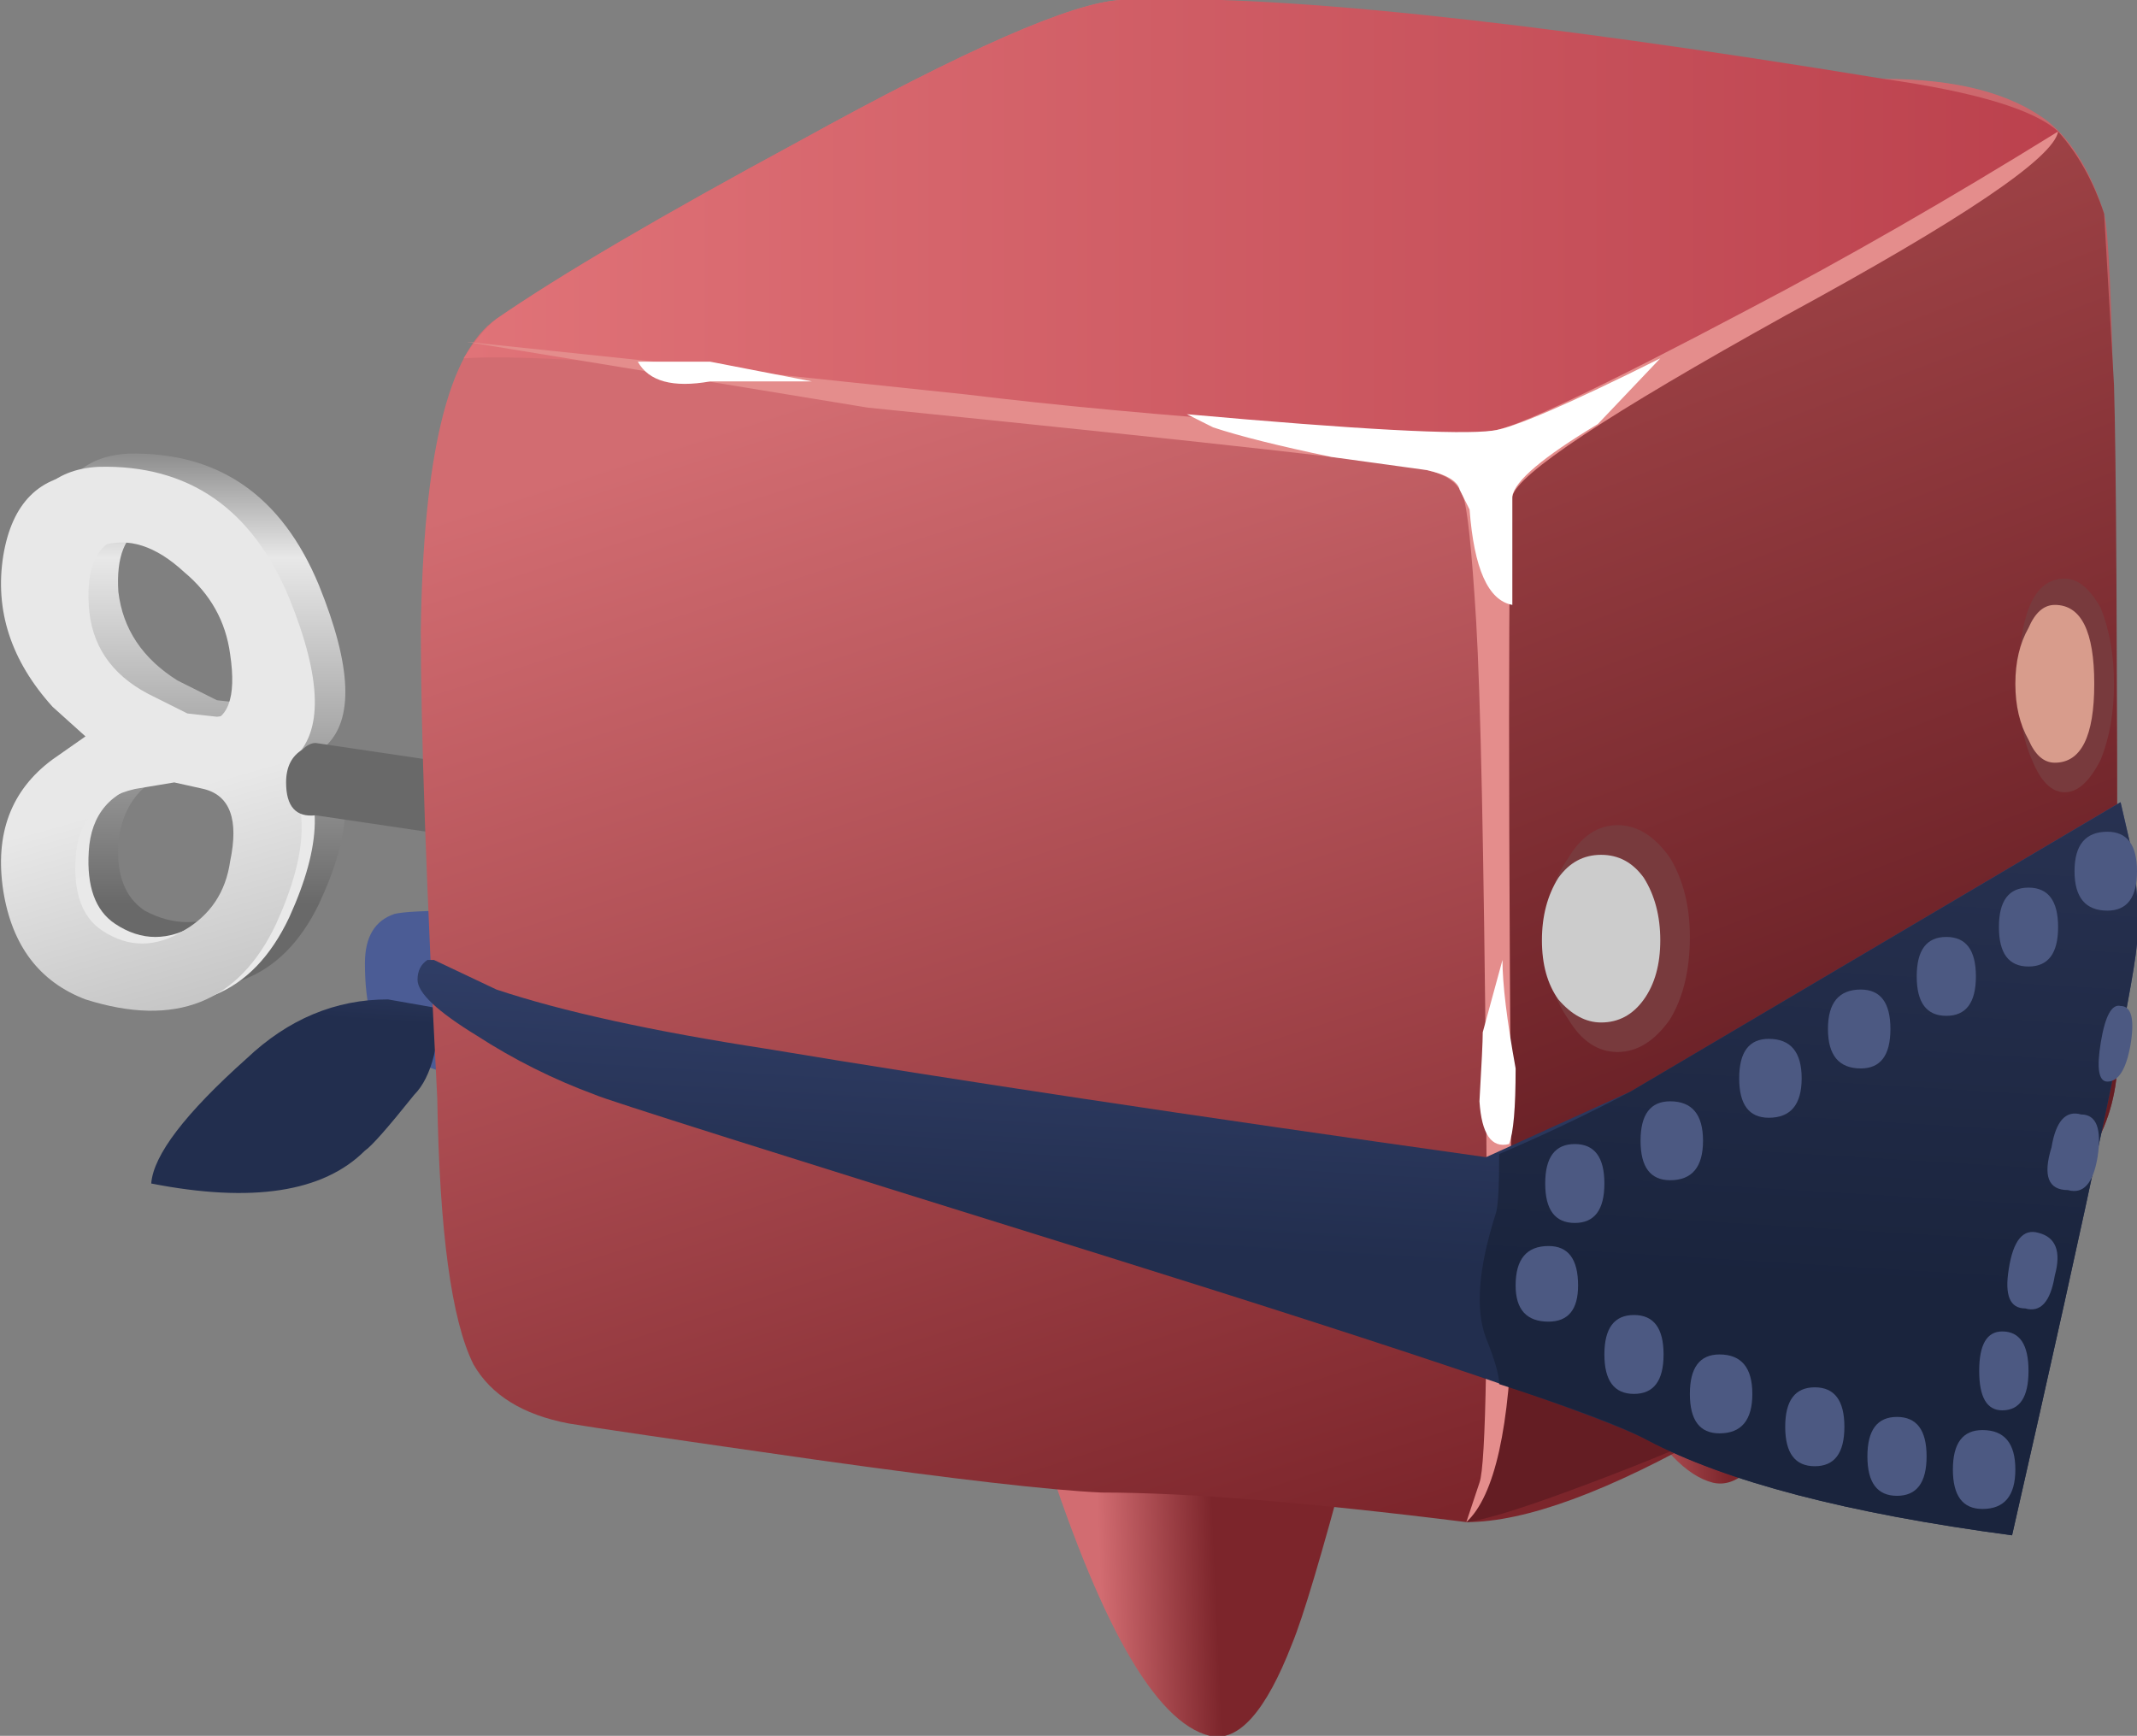 <?xml version="1.0" encoding="iso-8859-1"?>
<!-- Generator: Adobe Illustrator 15.1.0, SVG Export Plug-In . SVG Version: 6.00 Build 0)  -->
<!DOCTYPE svg PUBLIC "-//W3C//DTD SVG 1.1//EN" "http://www.w3.org/Graphics/SVG/1.1/DTD/svg11.dtd">
<svg version="1.1" id="flash0.ai" xmlns="http://www.w3.org/2000/svg" xmlns:xlink="http://www.w3.org/1999/xlink" x="0px" y="0px"
	 width="32.5px" height="26.4px" viewBox="0 0 32.5 26.4" style="enable-background:new 0 0 32.5 26.4;" xml:space="preserve">
<rect x="0" y="0" width="32.5" height="26.4" fill="#808080" stroke="none"/>
<symbol  id="cubimal_1_" viewBox="-3.7 -27.463 30.213 26.428">
	<g id="Layer_1_5_">
		<g>
			<g>
				
					<linearGradient id="SVGID_1_" gradientUnits="userSpaceOnUse" x1="367.399" y1="316.967" x2="369.151" y2="316.967" gradientTransform="matrix(0.999 0.043 -0.043 0.999 -342.665 -357.579)">
					<stop  offset="0" style="stop-color:#D26C71"/>
					<stop  offset="1" style="stop-color:#7C252B"/>
				</linearGradient>
				<path style="fill-rule:evenodd;clip-rule:evenodd;fill:url(#SVGID_1_);" d="M9.8-22.851l4.7-0.35c-0.4-1.5-0.684-2.45-0.85-2.85
					c-0.4-1.034-0.817-1.5-1.25-1.4C11.566-27.25,10.7-25.717,9.8-22.851z"/>
				
					<linearGradient id="SVGID_2_" gradientUnits="userSpaceOnUse" x1="375.256" y1="320.46" x2="377.008" y2="320.46" gradientTransform="matrix(0.999 0.043 -0.043 0.999 -342.665 -357.579)">
					<stop  offset="0" style="stop-color:#D26C71"/>
					<stop  offset="1" style="stop-color:#7C252B"/>
				</linearGradient>
				<path style="fill-rule:evenodd;clip-rule:evenodd;fill:url(#SVGID_2_);" d="M17.5-19.05l4.65-0.3c-0.7-3-1.4-4.417-2.1-4.25
					C19.25-23.4,18.4-21.884,17.5-19.05z"/>
			</g>
			<g>
				
					<linearGradient id="SVGID_3_" gradientUnits="userSpaceOnUse" x1="529.53" y1="-16837.566" x2="532.385" y2="-16837.566" gradientTransform="matrix(-0.061 -0.998 0.998 -0.061 16839.719 -518.584)">
					<stop  offset="0" style="stop-color:#4B5C95"/>
					<stop  offset="0.859" style="stop-color:#222E4E"/>
				</linearGradient>
				<path style="fill-rule:evenodd;clip-rule:evenodd;fill:url(#SVGID_3_);" d="M1-14.9l2-2.2c-1.233-0.5-2.267-0.45-3.1,0.15
					c-0.233,0.2-0.35,0.616-0.35,1.25c0,0.4,0.15,0.65,0.45,0.75C0.133-14.917,0.467-14.9,1-14.9z"/>
				
					<linearGradient id="SVGID_4_" gradientUnits="userSpaceOnUse" x1="544.274" y1="-16851.898" x2="547.856" y2="-16851.898" gradientTransform="matrix(-0.063 -0.998 0.998 -0.063 16851.408 -531.828)">
					<stop  offset="0" style="stop-color:#4B5C95"/>
					<stop  offset="0.859" style="stop-color:#222E4E"/>
				</linearGradient>
				<path style="fill-rule:evenodd;clip-rule:evenodd;fill:url(#SVGID_4_);" d="M-0.1-16.25l0.85-0.15
					c-0.033-0.167-0.083-0.4-0.15-0.7c-0.067-0.267-0.167-0.466-0.3-0.6c-0.4-0.5-0.65-0.784-0.75-0.85
					c-0.633-0.633-1.717-0.8-3.25-0.5c0.033,0.433,0.517,1.066,1.45,1.9C-1.617-16.55-0.9-16.25-0.1-16.25z"/>
			</g>
			<g>
				
					<linearGradient id="SVGID_5_" gradientUnits="userSpaceOnUse" x1="-2108.166" y1="-13441.638" x2="-2089.018" y2="-13441.638" gradientTransform="matrix(0.307 -0.952 0.952 0.307 13451.081 2112.781)">
					<stop  offset="0" style="stop-color:#D26C71"/>
					<stop  offset="1" style="stop-color:#7C252B"/>
				</linearGradient>
				<path style="fill-rule:evenodd;clip-rule:evenodd;fill:url(#SVGID_5_);" d="M11.05-1.05c0.9,0.033,2.833-0.15,5.8-0.55
					c3.133-0.433,5.067-0.65,5.8-0.65c1.1,0,1.933-0.216,2.5-0.65C25.517-3.2,25.8-3.667,26-4.3c0.133-0.5,0.2-4.35,0.2-11.55v-1.45
					c-0.033-0.5-0.184-0.95-0.45-1.35c-0.267-0.434-1.167-1.184-2.7-2.25c-1.366-0.967-2.35-1.6-2.95-1.9
					c-1.633-0.934-2.9-1.4-3.8-1.4c-2.4,0.3-4.25,0.45-5.55,0.45c-0.767,0.034-2.217,0.2-4.35,0.5c-2.1,0.3-3.35,0.483-3.75,0.55
					c-0.7,0.133-1.183,0.433-1.45,0.9c-0.333,0.667-0.517,2.017-0.55,4.05c-0.167,3.233-0.25,5.6-0.25,7.1
					C0.434-7.984,0.816-6.4,1.55-5.9c0.967,0.667,2.5,1.566,4.6,2.7C8.684-1.8,10.316-1.084,11.05-1.05z"/>
				
					<linearGradient id="SVGID_6_" gradientUnits="userSpaceOnUse" x1="-2370.946" y1="-12876.489" x2="-2353.948" y2="-12876.489" gradientTransform="matrix(0.357 -0.934 0.934 0.357 12891.733 2380.811)">
					<stop  offset="0" style="stop-color:#AE4C4F"/>
					<stop  offset="1" style="stop-color:#641D23"/>
				</linearGradient>
				<path style="fill-rule:evenodd;clip-rule:evenodd;fill:url(#SVGID_6_);" d="M26-4.3l0.15-2.6c0.034-1.066,0.05-4.05,0.05-8.95
					v-1.45c-0.033-0.5-0.184-0.95-0.45-1.35c-0.267-0.434-1.167-1.184-2.7-2.25c-1.366-0.967-2.35-1.6-2.95-1.9
					c-0.3-0.167-0.933-0.434-1.9-0.8c-0.967-0.366-1.6-0.566-1.9-0.6c0.333,0.667,0.483,1.383,0.45,2.15l-0.05,14l0.05,0.15
					c0.2,0.2,1.117,0.7,2.75,1.5c1.833,0.9,3.017,1.517,3.55,1.85c0.434,0.3,1.184,0.8,2.25,1.5C25.6-3.384,25.833-3.8,26-4.3z"/>
				<linearGradient id="SVGID_7_" gradientUnits="userSpaceOnUse" x1="1.1" y1="-4.468" x2="25.3" y2="-4.468">
					<stop  offset="0" style="stop-color:#E07378"/>
					<stop  offset="1" style="stop-color:#BB414D"/>
				</linearGradient>
				<path style="fill-rule:evenodd;clip-rule:evenodd;fill:url(#SVGID_7_);" d="M23.75-4.25c-0.5-0.3-1.8-0.966-3.9-2
					c-1.867-0.9-2.9-1.45-3.1-1.65c-0.867,0.066-3.767,0.367-8.7,0.9c-3.733,0.4-6.066,0.567-7,0.5c0.167,0.267,0.333,0.467,0.5,0.6
					c0.967,0.667,2.5,1.566,4.6,2.7c2.534,1.4,4.167,2.116,4.9,2.15c2.233,0.1,6.1-0.3,11.6-1.2c1.4-0.2,2.284-0.466,2.65-0.8
					C24.934-3.417,24.417-3.817,23.75-4.25z"/>
			</g>
			<g>
				<g>
					<path style="fill-rule:evenodd;clip-rule:evenodd;fill:#783A3D;" d="M19.7-15.3c0-0.5-0.1-0.917-0.3-1.25
						c-0.233-0.333-0.5-0.5-0.8-0.5c-0.3,0-0.55,0.167-0.75,0.5c-0.233,0.333-0.35,0.75-0.35,1.25c0,0.466,0.117,0.867,0.35,1.2
						c0.2,0.333,0.45,0.5,0.75,0.5c0.3,0,0.567-0.167,0.8-0.5C19.6-14.434,19.7-14.834,19.7-15.3z"/>
					
						<linearGradient id="SVGID_8_" gradientUnits="userSpaceOnUse" x1="509.729" y1="-16804.711" x2="512.684" y2="-16804.711" gradientTransform="matrix(-0.059 -0.998 0.998 -0.059 16823.812 -500.631)">
						<stop  offset="0" style="stop-color:#CCCCCC"/>
						<stop  offset="0.859" style="stop-color:#D89C8C"/>
					</linearGradient>
					<path style="fill-rule:evenodd;clip-rule:evenodd;fill:url(#SVGID_8_);" d="M19.25-15.351c0-0.366-0.083-0.667-0.25-0.9
						s-0.383-0.35-0.65-0.35c-0.233,0-0.45,0.117-0.65,0.35c-0.167,0.233-0.25,0.534-0.25,0.9c0,0.367,0.083,0.684,0.25,0.95
						c0.167,0.233,0.383,0.35,0.65,0.35c0.267,0,0.483-0.117,0.65-0.35C19.167-14.667,19.25-14.984,19.25-15.351z"/>
				</g>
				<g>
					<path style="fill-rule:evenodd;clip-rule:evenodd;fill:#783A3D;" d="M26.15-11.45c0-0.434-0.067-0.817-0.2-1.15
						c-0.167-0.333-0.35-0.5-0.55-0.5c-0.2,0-0.367,0.167-0.5,0.5c-0.133,0.3-0.2,0.684-0.2,1.15c0,1.066,0.233,1.6,0.7,1.6
						c0.2,0,0.383-0.15,0.55-0.45C26.083-10.634,26.15-11.017,26.15-11.45z"/>
					
						<linearGradient id="SVGID_9_" gradientUnits="userSpaceOnUse" x1="542.645" y1="-16830.935" x2="545.401" y2="-16830.935" gradientTransform="matrix(-0.064 -0.998 0.998 -0.064 16856.732 -537.873)">
						<stop  offset="0" style="stop-color:#CCCCCC"/>
						<stop  offset="0.859" style="stop-color:#D89C8C"/>
					</linearGradient>
					<path style="fill-rule:evenodd;clip-rule:evenodd;fill:url(#SVGID_9_);" d="M25.85-11.45c0-0.8-0.2-1.2-0.6-1.2
						c-0.167,0-0.3,0.117-0.4,0.35c-0.133,0.233-0.2,0.517-0.2,0.85c0,0.333,0.067,0.616,0.2,0.85c0.1,0.233,0.233,0.35,0.4,0.35
						C25.65-10.25,25.85-10.65,25.85-11.45z"/>
				</g>
			</g>
			<g>
				<path style="fill-rule:evenodd;clip-rule:evenodd;fill:#E48D8C;" d="M21.15-5.851c-2.7-1.5-4.083-2.417-4.15-2.75
					c-0.066-0.366-0.066-4.517,0-12.45c-0.033-1.7-0.267-2.75-0.7-3.15l0.2,0.6c0.1,0.267,0.133,2.267,0.1,6
					c-0.034,3.6-0.083,5.967-0.15,7.1c-0.067,1.1-0.134,1.733-0.2,1.9C16.184-8.4,16-8.267,15.7-8.2c-0.4,0.1-3.233,0.417-8.5,0.95
					l-6.1,1l7.6-0.8c1.366-0.167,2.983-0.317,4.85-0.45c1.833-0.133,2.884-0.167,3.15-0.1c0.333,0.034,1.633,0.65,3.9,1.85
					c1.466,0.767,3.033,1.667,4.7,2.7C25.233-3.45,23.85-4.384,21.15-5.851z"/>
				<path style="fill-rule:evenodd;clip-rule:evenodd;fill:#FFFFFF;" d="M14.25-8c-0.8,0.167-1.4,0.317-1.8,0.45l-0.4,0.2
					c2.6-0.233,4.15-0.316,4.65-0.25c0.3,0.034,1.15,0.4,2.55,1.1l-0.95-1c-0.833-0.5-1.267-0.867-1.3-1.1v-1.65
					c-0.367,0.067-0.583,0.55-0.65,1.45L16.2-8.5c-0.033,0.133-0.2,0.233-0.5,0.3L14.25-8z"/>
				<path style="fill-rule:evenodd;clip-rule:evenodd;fill:#FFFFFF;" d="M16.55-16.75l0.3,1.1c0-0.367,0.067-0.917,0.2-1.65
					c0-0.6-0.033-0.983-0.1-1.15c-0.267-0.067-0.417,0.15-0.45,0.65C16.533-17.234,16.55-16.884,16.55-16.75z"/>
				<path style="fill-rule:evenodd;clip-rule:evenodd;fill:#FFFFFF;" d="M4.8-6.851c-0.566-0.1-0.933,0-1.1,0.3h1.1l1.55-0.3H4.8z"
					/>
			</g>
			<g>
				
					<linearGradient id="SVGID_10_" gradientUnits="userSpaceOnUse" x1="513.871" y1="-16813.604" x2="526.844" y2="-16813.604" gradientTransform="matrix(-0.06 -0.998 0.998 -0.06 16827.816 -505.144)">
					<stop  offset="0" style="stop-color:#4B5C95"/>
					<stop  offset="0.859" style="stop-color:#222E4E"/>
				</linearGradient>
				<path style="fill-rule:evenodd;clip-rule:evenodd;fill:url(#SVGID_10_);" d="M26.25-13.25l0.15-0.65
					c0.1-0.533,0.133-1.033,0.1-1.5c-0.066-0.733-0.7-3.733-1.9-9c-2.5,0.333-4.35,0.816-5.55,1.45c-0.7,0.366-3.45,1.3-8.25,2.8
					c-5.033,1.566-7.616,2.383-7.75,2.45c-0.633,0.233-1.233,0.533-1.8,0.9c-0.6,0.367-0.9,0.65-0.9,0.85
					c0,0.133,0.05,0.233,0.15,0.3c0.033,0,0.066,0,0.1,0l0.95-0.45c1-0.333,2.367-0.633,4.1-0.9c2.8-0.466,6.45-1.017,10.95-1.65
					l2.2,1L26.25-13.25z"/>
				
					<linearGradient id="SVGID_11_" gradientUnits="userSpaceOnUse" x1="513.883" y1="-16805.398" x2="526.856" y2="-16805.398" gradientTransform="matrix(-0.06 -0.998 0.998 -0.06 16827.816 -505.144)">
					<stop  offset="0" style="stop-color:#2E385B"/>
					<stop  offset="0.859" style="stop-color:#1A243D"/>
				</linearGradient>
				<path style="fill-rule:evenodd;clip-rule:evenodd;fill:url(#SVGID_11_);" d="M16.8-18.601c0.634,0.267,1.3,0.583,2,0.95
					l7.45,4.4l0.15-0.65c0.1-0.533,0.133-1.033,0.1-1.5c-0.066-0.733-0.7-3.733-1.9-9c-2.5,0.333-4.35,0.816-5.55,1.45
					c-0.366,0.2-1.116,0.483-2.25,0.85c0,0.134-0.066,0.367-0.2,0.7c-0.167,0.434-0.117,1.066,0.15,1.9
					C16.783-19.4,16.8-19.101,16.8-18.601z"/>
			</g>
			<g>
				<path style="fill-rule:evenodd;clip-rule:evenodd;fill:#4C5982;" d="M18.4-19.05c0-0.4-0.15-0.6-0.45-0.6
					c-0.3,0-0.45,0.2-0.45,0.6s0.15,0.6,0.45,0.6C18.25-18.45,18.4-18.65,18.4-19.05z"/>
				<path style="fill-rule:evenodd;clip-rule:evenodd;fill:#4C5982;" d="M19.9-18.4c0-0.4-0.167-0.6-0.5-0.6
					c-0.3,0-0.45,0.2-0.45,0.6s0.15,0.6,0.45,0.6C19.733-17.8,19.9-18,19.9-18.4z"/>
				<path style="fill-rule:evenodd;clip-rule:evenodd;fill:#4C5982;" d="M21.4-17.45c0-0.4-0.167-0.6-0.5-0.6
					c-0.3,0-0.45,0.2-0.45,0.6c0,0.4,0.15,0.6,0.45,0.6C21.233-16.851,21.4-17.05,21.4-17.45z"/>
				<path style="fill-rule:evenodd;clip-rule:evenodd;fill:#4C5982;" d="M22.75-16.7c0-0.4-0.15-0.6-0.45-0.6
					c-0.333,0-0.5,0.2-0.5,0.6c0,0.4,0.167,0.6,0.5,0.6C22.6-16.101,22.75-16.3,22.75-16.7z"/>
				<path style="fill-rule:evenodd;clip-rule:evenodd;fill:#4C5982;" d="M24.05-15.9c0-0.4-0.15-0.6-0.45-0.6
					c-0.3,0-0.45,0.2-0.45,0.6s0.15,0.6,0.45,0.6C23.9-15.3,24.05-15.5,24.05-15.9z"/>
				<path style="fill-rule:evenodd;clip-rule:evenodd;fill:#4C5982;" d="M25.3-15.15c0-0.4-0.15-0.6-0.45-0.6
					c-0.3,0-0.45,0.2-0.45,0.6s0.15,0.6,0.45,0.6C25.15-14.55,25.3-14.75,25.3-15.15z"/>
				<path style="fill-rule:evenodd;clip-rule:evenodd;fill:#4C5982;" d="M26.5-14.3c0-0.4-0.15-0.6-0.45-0.6
					c-0.333,0-0.5,0.2-0.5,0.6s0.167,0.6,0.5,0.6C26.35-13.7,26.5-13.9,26.5-14.3z"/>
				<path style="fill-rule:evenodd;clip-rule:evenodd;fill:#4C5982;" d="M18-20.601c0-0.366-0.15-0.55-0.45-0.55
					c-0.333,0-0.5,0.184-0.5,0.55c0,0.4,0.167,0.6,0.5,0.6C17.85-20,18-20.2,18-20.601z"/>
				<path style="fill-rule:evenodd;clip-rule:evenodd;fill:#4C5982;" d="M19.3-21.65c0-0.4-0.15-0.6-0.45-0.6
					c-0.3,0-0.45,0.2-0.45,0.6s0.15,0.6,0.45,0.6C19.15-21.05,19.3-21.25,19.3-21.65z"/>
				<path style="fill-rule:evenodd;clip-rule:evenodd;fill:#4C5982;" d="M20.65-22.25c0-0.4-0.167-0.6-0.5-0.6
					c-0.3,0-0.45,0.2-0.45,0.6s0.15,0.6,0.45,0.6C20.483-21.65,20.65-21.851,20.65-22.25z"/>
				<path style="fill-rule:evenodd;clip-rule:evenodd;fill:#4C5982;" d="M22.05-22.75c0-0.4-0.15-0.6-0.45-0.6
					c-0.3,0-0.45,0.2-0.45,0.6s0.15,0.6,0.45,0.6C21.9-22.15,22.05-22.351,22.05-22.75z"/>
				<path style="fill-rule:evenodd;clip-rule:evenodd;fill:#4C5982;" d="M23.3-23.2c0-0.4-0.15-0.6-0.45-0.6
					c-0.3,0-0.45,0.2-0.45,0.6c0,0.4,0.15,0.6,0.45,0.6C23.15-22.601,23.3-22.8,23.3-23.2z"/>
				<path style="fill-rule:evenodd;clip-rule:evenodd;fill:#4C5982;" d="M24.65-23.4c0-0.4-0.167-0.6-0.5-0.6
					c-0.3,0-0.45,0.2-0.45,0.6s0.15,0.6,0.45,0.6C24.483-22.8,24.65-23,24.65-23.4z"/>
				<path style="fill-rule:evenodd;clip-rule:evenodd;fill:#4C5982;" d="M24.85-21.9c0-0.4-0.133-0.6-0.4-0.6
					c-0.233,0-0.35,0.2-0.35,0.6s0.117,0.6,0.35,0.6C24.717-21.3,24.85-21.5,24.85-21.9z"/>
				<path style="fill-rule:evenodd;clip-rule:evenodd;fill:#4C5982;" d="M25.25-20.45c-0.066-0.4-0.217-0.567-0.45-0.5
					c-0.233,0-0.316,0.2-0.25,0.6c0.067,0.434,0.217,0.617,0.45,0.55C25.267-19.867,25.35-20.084,25.25-20.45z"/>
				<path style="fill-rule:evenodd;clip-rule:evenodd;fill:#4C5982;" d="M25.9-18.65c-0.067-0.4-0.216-0.566-0.45-0.5
					c-0.3,0-0.384,0.217-0.25,0.65c0.066,0.4,0.217,0.567,0.45,0.5C25.883-18,25.967-18.217,25.9-18.65z"/>
				<path style="fill-rule:evenodd;clip-rule:evenodd;fill:#4C5982;" d="M26.4-16.95c-0.067-0.367-0.183-0.55-0.35-0.55
					c-0.133,0-0.167,0.2-0.1,0.6c0.066,0.4,0.167,0.583,0.3,0.55C26.417-16.351,26.467-16.55,26.4-16.95z"/>
			</g>
		</g>
	</g>
</symbol>
<symbol  id="cubimal_x5F_mc" viewBox="-0.385 -27.414 32.497 26.428">
	<g id="Layer_5_1_">
	</g>
	<g id="Layer_4_2_">
	</g>
	<g id="Layer_2_copy_2_">
	</g>
	<g id="Layer_2_2_">
	</g>
	<g id="Layer_1_9_">
		
			<use xlink:href="#cubimal_x5F_scene1"  width="32.497" height="26.428" x="0.015" y="-27.463" transform="matrix(1 0 0 1 -0.4 0.05)" style="overflow:visible;"/>
	</g>
	<g id="Layer_6_1_">
	</g>
</symbol>
<symbol  id="cubimal_x5F_scene1" viewBox="0.015 -27.463 32.497 26.428">
	<g id="Layer_1_8_">
		
			<use xlink:href="#winder_x5F_static"  width="10.185" height="8.474" x="0.015" y="-8.472" transform="matrix(1 0 0 1 0 -7.95)" style="overflow:visible;"/>
		
			<use xlink:href="#cubimal_1_"  width="30.213" height="26.428" x="-3.7" y="-27.463" transform="matrix(1 0 0 1 6 0)" style="overflow:visible;"/>
	</g>
</symbol>
<symbol  id="winder_x5F_static" viewBox="0.015 -8.472 10.185 8.474">
	<g id="Layer_4_1_">
		
			<use xlink:href="#winderedge"  width="4.537" height="8.127" x="0.015" y="-8.126" transform="matrix(1 0 0 1 0.7 0)" style="overflow:visible;"/>
	</g>
	<g id="Layer_3_1_">
		
			<use xlink:href="#winderfacehighlight"  width="4.573" height="8.174" x="0.016" y="-8.173" transform="matrix(1 0 0 1 0.2 -0.2)" style="overflow:visible;"/>
	</g>
	<g id="Layer_2_copy_1_">
		
			<use xlink:href="#winderface1a"  width="4.573" height="8.174" x="0.015" y="-8.172" transform="matrix(1 0 0 1 0 -0.3)" style="overflow:visible;"/>
	</g>
	<g id="Layer_1_7_">
		<g>
			
				<linearGradient id="SVGID_12_" gradientUnits="userSpaceOnUse" x1="1515.566" y1="-17620.789" x2="1516.885" y2="-17620.789" gradientTransform="matrix(-0.171 -0.985 0.985 -0.171 17628.541 -1516.462)">
				<stop  offset="0" style="stop-color:#8F8F8F"/>
				<stop  offset="0.228" style="stop-color:#E8E8E8"/>
				<stop  offset="1" style="stop-color:#696969"/>
			</linearGradient>
			<path style="fill-rule:evenodd;clip-rule:evenodd;fill:url(#SVGID_12_);" d="M10.2-6.3L4.8-5.5C4.5-5.533,4.351-5.366,4.351-5
				c0,0.233,0.083,0.4,0.25,0.5c0.066,0.066,0.133,0.1,0.2,0.1l5.4-0.8V-6.3z"/>
		</g>
	</g>
</symbol>
<symbol  id="winderedge" viewBox="0.015 -8.126 4.537 8.127">
	<g id="Layer_1_4_">
		<g>
			
				<linearGradient id="SVGID_13_" gradientUnits="userSpaceOnUse" x1="6.21" y1="-16350.518" x2="13.035" y2="-16350.518" gradientTransform="matrix(1.465202e-004 -1 1 -0.001 16352.803 -10.178)">
				<stop  offset="0" style="stop-color:#8F8F8F"/>
				<stop  offset="0.228" style="stop-color:#E8E8E8"/>
				<stop  offset="1" style="stop-color:#696969"/>
			</linearGradient>
			<path style="fill-rule:evenodd;clip-rule:evenodd;fill:url(#SVGID_13_);" d="M3.5-5.899c0.066,0.6-0.083,0.983-0.45,1.15L2.6-4.7
				C2.367-4.7,2.167-4.733,2-4.8c-0.533-0.167-0.833-0.533-0.9-1.1c-0.034-0.5,0.1-0.85,0.4-1.05c0.434-0.233,0.867-0.233,1.3,0
				C3.2-6.716,3.434-6.366,3.5-5.899z M0.05-1.25c0.1,0.8,0.5,1.216,1.2,1.25c1.367,0.033,2.333-0.633,2.9-2
				c0.5-1.233,0.534-2.05,0.1-2.45c0.434-0.533,0.4-1.333-0.1-2.4c-0.567-1.167-1.533-1.533-2.9-1.1c-0.7,0.233-1.1,0.767-1.2,1.6
				c-0.133,0.867,0.117,1.533,0.75,2L1.25-4L0.8-3.55C0.167-2.85-0.083-2.083,0.05-1.25z M3.5-2.75C3.434-2.25,3.2-1.833,2.8-1.5
				C2.367-1.1,1.934-0.966,1.5-1.1c-0.3-0.133-0.434-0.467-0.4-1C1.167-2.666,1.467-3.116,2-3.45l0.6-0.3L3.05-3.8
				C3.417-3.766,3.566-3.416,3.5-2.75z"/>
		</g>
	</g>
</symbol>
<symbol  id="winderface1a" viewBox="0.015 -8.172 4.573 8.174">
	<g id="Layer_1_2_">
		
			<linearGradient id="SVGID_14_" gradientUnits="userSpaceOnUse" x1="-1921.779" y1="-13814.526" x2="-1912.607" y2="-13814.526" gradientTransform="matrix(0.273 -0.962 0.962 0.273 13815.914 1917.445)">
			<stop  offset="0" style="stop-color:#E8E8E8"/>
			<stop  offset="1" style="stop-color:#878787"/>
		</linearGradient>
		<path style="fill-rule:evenodd;clip-rule:evenodd;fill:url(#SVGID_14_);" d="M2.05-4.8c-0.566-0.133-0.867-0.483-0.9-1.05
			c-0.033-0.533,0.1-0.9,0.4-1.1c0.4-0.267,0.817-0.267,1.25,0C3.2-6.717,3.433-6.367,3.5-5.9c0.133,0.633,0,1-0.4,1.1L2.65-4.7
			L2.05-4.8z M0.05-1.25C0.183-0.45,0.6-0.033,1.3,0c1.367,0.033,2.333-0.633,2.9-2c0.5-1.233,0.517-2.05,0.05-2.45
			c0.467-0.5,0.45-1.3-0.05-2.4C3.633-8.05,2.667-8.433,1.3-8C0.6-7.733,0.183-7.183,0.05-6.35c-0.133,0.867,0.117,1.533,0.75,2
			L1.3-4L0.8-3.55C0.167-2.85-0.083-2.083,0.05-1.25z M3.5-2.75C3.433-2.25,3.2-1.833,2.8-1.5C2.367-1.1,1.95-0.967,1.55-1.1
			c-0.3-0.133-0.433-0.467-0.4-1c0.033-0.6,0.333-1.05,0.9-1.35l0.6-0.3L3.1-3.8C3.467-3.767,3.6-3.417,3.5-2.75z"/>
	</g>
</symbol>
<symbol  id="winderfacehighlight" viewBox="0.016 -8.173 4.573 8.174">
	<g id="Layer_1_3_">
		
			<linearGradient id="SVGID_15_" gradientUnits="userSpaceOnUse" x1="-1921.778" y1="-13814.526" x2="-1912.606" y2="-13814.526" gradientTransform="matrix(0.273 -0.962 0.962 0.273 13815.914 1917.445)">
			<stop  offset="0" style="stop-color:#E8E8E8"/>
			<stop  offset="1" style="stop-color:#EDEDED"/>
		</linearGradient>
		<path style="fill-rule:evenodd;clip-rule:evenodd;fill:url(#SVGID_15_);" d="M2.05-4.8c-0.567-0.133-0.867-0.483-0.9-1.05
			c-0.033-0.533,0.1-0.9,0.4-1.1c0.4-0.267,0.817-0.267,1.25,0C3.2-6.717,3.434-6.367,3.5-5.9c0.1,0.6-0.034,0.967-0.4,1.1L2.65-4.7
			L2.05-4.8z M0.05-1.25C0.184-0.45,0.601-0.034,1.3,0c1.367,0.034,2.333-0.633,2.9-2c0.5-1.233,0.517-2.05,0.05-2.45
			c0.466-0.5,0.45-1.3-0.05-2.4C3.634-8.05,2.667-8.434,1.3-8c-0.7,0.267-1.117,0.817-1.25,1.65c-0.133,0.867,0.117,1.534,0.75,2
			L1.3-4L0.8-3.55C0.167-2.851-0.083-2.084,0.05-1.25z M1.55-1.101c-0.3-0.133-0.433-0.466-0.4-1c0.033-0.6,0.333-1.05,0.9-1.35
			l0.6-0.3l0.45-0.05c0.366,0.033,0.5,0.383,0.4,1.05C3.434-2.25,3.2-1.834,2.8-1.5C2.367-1.101,1.95-0.967,1.55-1.101z"/>
	</g>
</symbol>
<use xlink:href="#cubimal_x5F_mc"  width="32.497" height="26.428" id="cubimal" x="-0.385" y="-27.414" transform="matrix(1 0 0 -1 0.4 -1)" style="overflow:visible;"/>
</svg>
